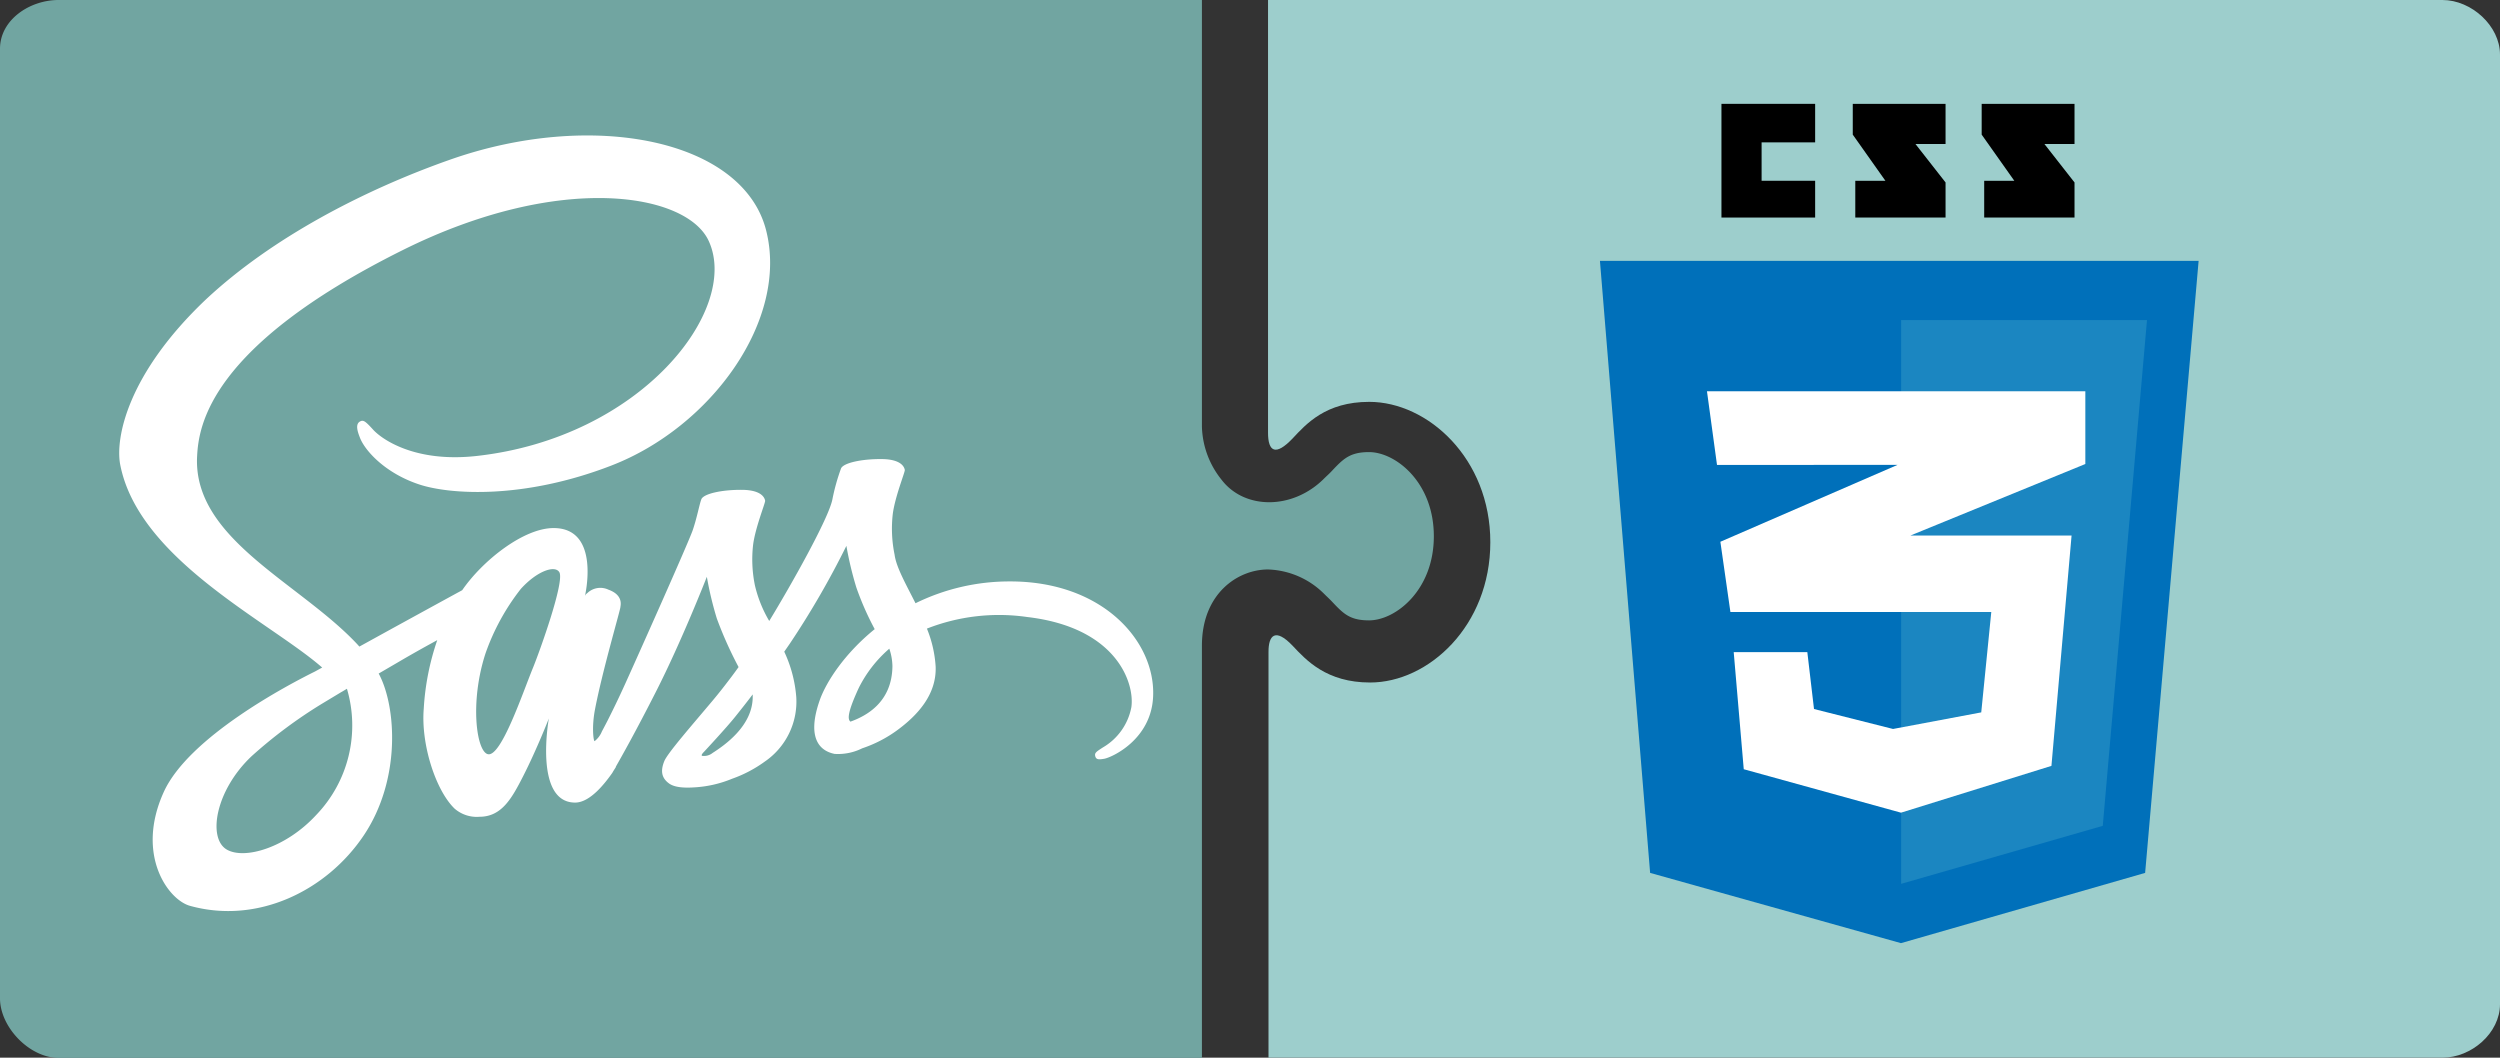 <svg id="Layer_1" data-name="Layer 1" xmlns="http://www.w3.org/2000/svg" viewBox="0 0 416 176"><rect x="0" y="0" width="416" height="176" fill="#333333" stroke="none"/><defs><style>.cls-1{fill:#71a5a1;}.cls-2{fill:#9dcecc;}.cls-2,.cls-4,.cls-5,.cls-6,.cls-7{fill-rule:evenodd;}.cls-3,.cls-6{fill:#fff;}.cls-4{fill:#0070ba;}.cls-5{fill:#1b86c1;}</style></defs><title>css_module</title><path class="cls-1" d="M215,481.44c0-8.71,6-12.68,11-12.68a13.84,13.84,0,0,1,9.39,4.11c0.37,0.37.82,0.78,1.2,1.18,1.93,2.05,3,3.18,6.22,3.18,4.4,0,10.78-5,10.78-14s-6.38-14-10.78-14c-3.21,0-4.3,1.13-6.23,3.18-0.38.41-.84,0.81-1.23,1.2-5.22,5.25-13.26,5.24-17.09.21A14.69,14.69,0,0,1,215,445V374H24.75c-4.82,0-9.75,3.3-9.75,8.12v158c0,4.82,4.93,9.91,9.75,9.91H215V481.44Z" transform="translate(-15 -374)"/><path class="cls-2" d="M421.42,374H226v72c0,3.23,1.3,3.87,4.05,1,2.29-2.44,5.53-6.13,12.79-6.13,9.71,0,20.15,9.38,20.15,23.35s-10.33,23.35-20,23.35c-7.25,0-10.62-3.69-12.91-6.13-2.93-3.06-4-1.65-4,1V550H421.42c4.82,0,9.58-4.09,9.58-8.91v-158C431,378.3,426.24,374,421.42,374Z" transform="translate(-15 -374)"/><path class="cls-3" d="M182.93,470.75a35.38,35.38,0,0,0-15.59,3.63c-1.6-3.19-3.21-6-3.48-8.08a21.45,21.45,0,0,1-.3-6.79c0.38-2.9,2.06-7,2-7.31s-0.38-1.78-3.84-1.81-6.44.67-6.78,1.58a34.22,34.22,0,0,0-1.43,5.13c-0.61,3.15-6.93,14.36-10.51,20.23a21.07,21.07,0,0,1-2.38-5.91,21.45,21.45,0,0,1-.3-6.79c0.38-2.9,2.06-7,2-7.31s-0.38-1.78-3.84-1.81-6.44.67-6.78,1.58-0.72,3.06-1.43,5.13S121.2,483,119,487.86c-1.12,2.47-2.1,4.46-2.78,5.81h0l-0.12.24c-0.59,1.15-.94,1.79-0.94,1.79v0a3.9,3.9,0,0,1-1.22,1.63c-0.17,0-.52-2.26.08-5.35,1.25-6.49,4.25-16.61,4.22-17,0-.18.56-1.94-2-2.86a3.13,3.13,0,0,0-3.54.6,0.83,0.83,0,0,0-.38.53s2.73-11.38-5.2-11.38c-5,0-11.83,5.42-15.21,10.34-2.14,1.16-6.7,3.66-11.55,6.32l-5.56,3.06-0.37-.41c-9.61-10.26-27.39-17.51-26.63-31.3,0.27-5,2-18.21,34.15-34.23,26.32-13.12,47.4-9.51,51-1.51,5.2,11.43-11.26,32.67-38.6,35.73-10.42,1.17-15.9-2.87-17.26-4.37s-1.65-1.65-2.19-1.36c-0.87.48-.32,1.88,0,2.71,0.82,2.12,4.17,5.89,9.88,7.77,5,1.65,17.25,2.55,32-3.17,16.56-6.41,29.5-24.23,25.7-39.13-3.86-15.15-29-20.13-52.76-11.69-14.15,5-29.47,12.92-40.48,23.22C36.25,436.18,34.16,446.84,35,451.3c3.06,15.83,24.88,26.14,33.61,33.78l-1.2.66c-4.38,2.17-21,10.87-25.17,20.07-4.72,10.43.75,17.92,4.37,18.92,11.22,3.12,22.73-2.49,28.92-11.72s5.43-21.24,2.59-26.73l-0.11-.2,3.43-2c2.23-1.31,4.42-2.53,6.32-3.56a42.47,42.47,0,0,0-2.25,11.44c-0.48,5.92,2,13.57,5.13,16.59a5.62,5.62,0,0,0,4.15,1.36c3.69,0,5.38-3.07,7.24-6.71,2.28-4.46,4.3-9.65,4.3-9.65s-2.54,14,4.37,14c2.52,0,5-3.26,6.18-4.93v0l0.19-.33c0.26-.4.41-0.65,0.41-0.65v-0.07c1-1.76,3.26-5.76,6.62-12.37,4.35-8.53,8.52-19.22,8.52-19.22a57.16,57.16,0,0,0,1.66,6.94A64.83,64.83,0,0,0,137.9,485c-1,1.4-1.63,2.2-1.63,2.2l0,0c-0.81,1.07-1.71,2.22-2.66,3.35-3.43,4.09-7.52,8.75-8.07,10.1-0.64,1.59-.49,2.76.75,3.69,0.91,0.69,2.53.79,4.22,0.68a19.24,19.24,0,0,0,6.32-1.44,21.28,21.28,0,0,0,5.44-2.86A12.09,12.09,0,0,0,147.5,490a21.71,21.71,0,0,0-2-7.56l0.92-1.33a143.68,143.68,0,0,0,9.42-16.28,57.13,57.13,0,0,0,1.66,6.94,48.38,48.38,0,0,0,3.05,6.92c-5,4.05-8.08,8.77-9.16,11.86-2,5.72-.43,8.31,2.49,8.9a9,9,0,0,0,4.59-.93,21.29,21.29,0,0,0,5.81-3c3.37-2.47,6.6-5.94,6.41-10.63a20,20,0,0,0-1.45-6.29,32.87,32.87,0,0,1,16.68-1.93c15,1.75,17.9,11.09,17.34,15a9.87,9.87,0,0,1-4.75,6.71c-1,.65-1.37.87-1.28,1.36,0.13,0.7.61,0.67,1.51,0.52,1.23-.21,7.86-3.18,8.14-10.4C207.27,480.73,198.49,470.67,182.93,470.75ZM67.59,509.64c-5,5.41-11.88,7.45-14.85,5.73-3.21-1.86-1.94-9.82,4.15-15.56a78.72,78.72,0,0,1,11.67-8.7l3.07-1.85,0.33-.19h0l0.77-.46A21.5,21.5,0,0,1,67.59,509.64Zm36.11-24.55c-1.73,4.21-5.34,15-7.54,14.4-1.89-.5-3-8.68-0.38-16.74A37.32,37.32,0,0,1,101.66,472c2.71-3,5.68-4,6.41-2.79C109,470.74,104.78,482.45,103.7,485.09Zm29.83,14.24a2.3,2.3,0,0,1-1.71.44c-0.23-.14.3-0.64,0.3-0.64s3.73-4,5.2-5.84c0.85-1.06,1.85-2.32,2.93-3.74,0,0.14,0,.28,0,0.42C140.25,494.77,135.6,498,133.53,499.32Zm23-5.24c-0.55-.39-0.46-1.64,1.34-5.56a21,21,0,0,1,5.11-6.59,9.5,9.5,0,0,1,.52,2.9C163.44,490.88,159.13,493.14,156.52,494.08Z" transform="translate(-15 -374)"/><polygon class="cls-4" points="266.23 43.41 365.85 43.41 356.95 145.25 316.32 156.94 274.58 145.25 266.23 43.41"/><polygon class="cls-5" points="316.35 53.26 316.35 147.07 349.9 137.42 357.26 53.26 316.35 53.26"/><polygon class="cls-6" points="285.71 77.37 315.76 77.35 286.27 90.15 287.94 101.84 331.35 101.84 329.68 118.54 315 121.3 301.85 117.98 300.74 108.52 288.49 108.52 290.16 128 316.32 135.23 341.36 127.44 344.71 89.11 317.9 89.11 347 77.21 347 65.11 284.04 65.11 285.71 77.37"/><polygon class="cls-7" points="286.45 17.28 286.45 36.2 302.04 36.2 302.04 30.08 293.13 30.08 293.13 23.69 302.04 23.69 302.04 17.28 286.45 17.28"/><polygon class="cls-7" points="308.3 17.28 308.3 22.4 313.73 30.08 308.72 30.08 308.72 36.2 323.74 36.2 323.74 30.36 318.73 23.96 323.74 23.96 323.74 17.28 308.3 17.28"/><polygon class="cls-7" points="329.75 17.28 329.75 22.4 335.18 30.08 330.17 30.08 330.17 36.2 345.2 36.2 345.2 30.36 340.19 23.96 345.2 23.96 345.2 17.28 329.75 17.28"/></svg>